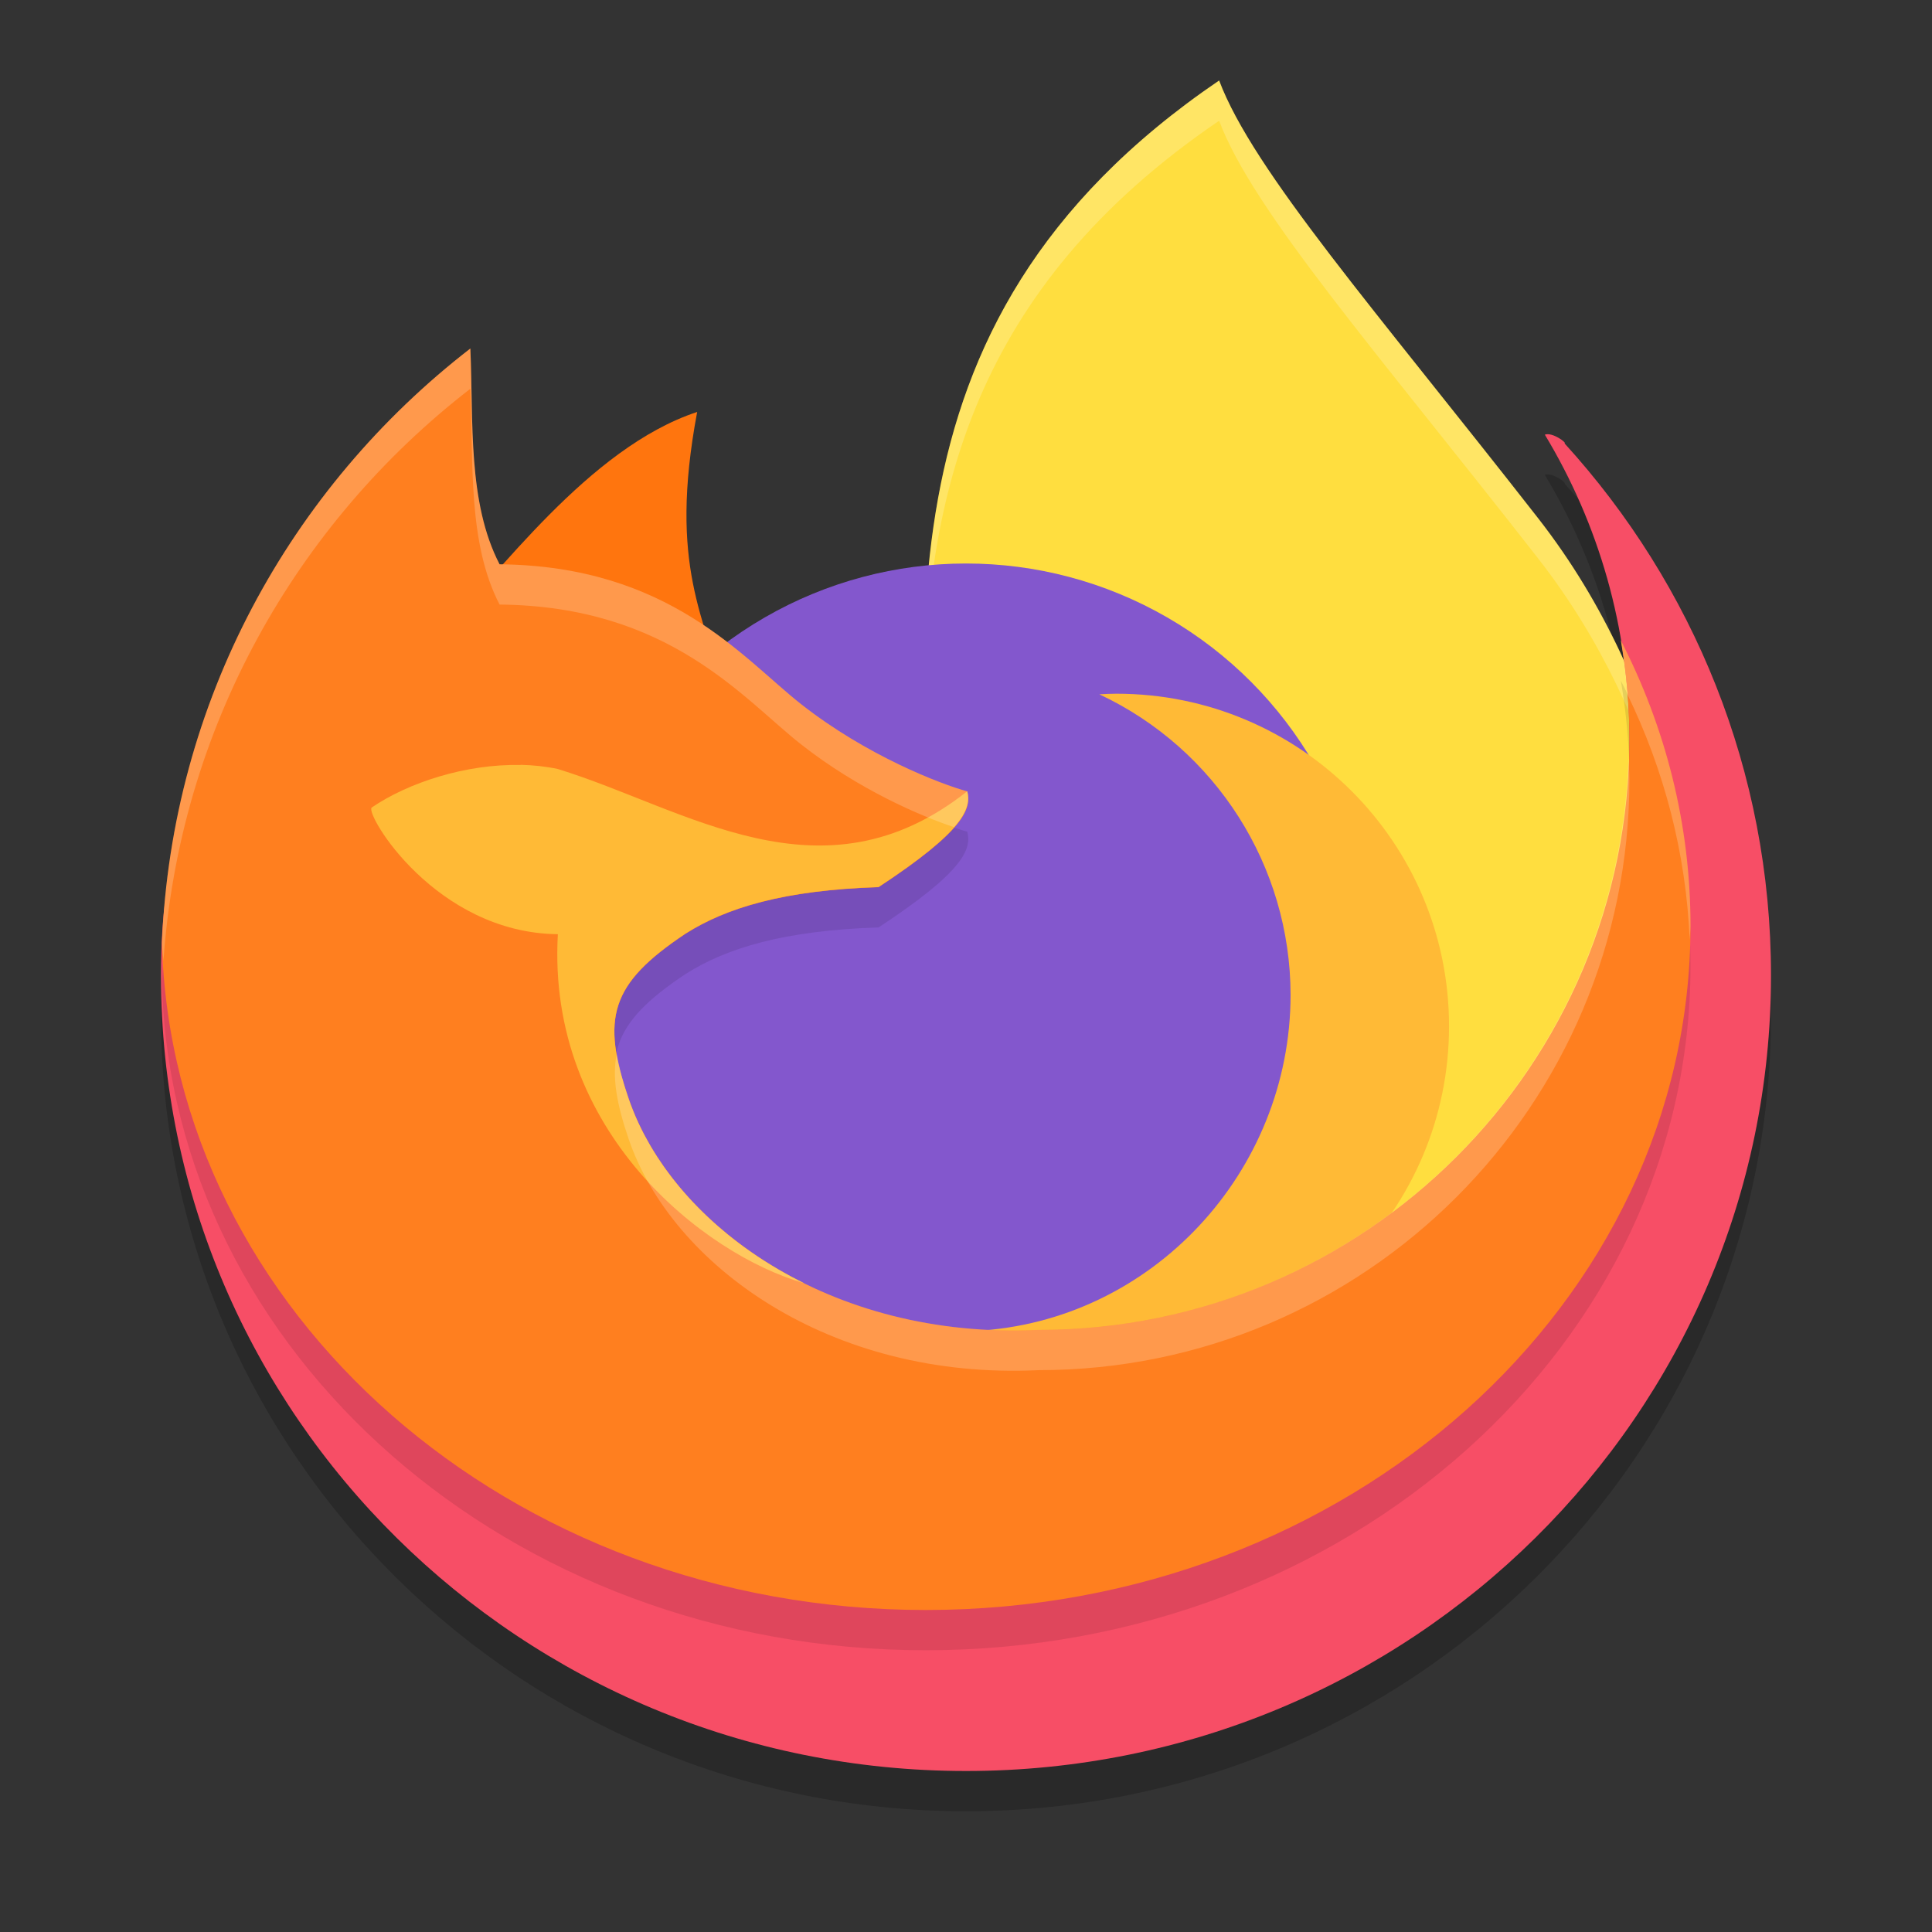 <svg xmlns="http://www.w3.org/2000/svg" width="48" height="48" version="1"><rect width="100%" height="100%" fill="#333333" stroke="none"/><defs>
<linearGradient id="ucPurpleBlue" x1="0%" y1="0%" x2="100%" y2="100%">
  <stop offset="0%" style="stop-color:#B794F4;stop-opacity:1"/>
  <stop offset="100%" style="stop-color:#4299E1;stop-opacity:1"/>
</linearGradient>
</defs>
 <path style="opacity:0.2" d="M 11.384,17.907 C 6.705,21.525 4,18.908 4,25.234 4,36.15 12.954,45 24,45 c 11.046,0 20,-8.85 20,-19.766 0,-5.082 -1.941,-9.717 -5.13,-13.219 0.071,-0.003 -0.298,-0.287 -0.489,-0.216 1.333,2.21 2.101,4.8 2.101,7.569 0,8.104 -4.507,16.132 -12.61,16.132 -5.205,0.253 -12.138,-3.075 -13.206,-6.189 -0.689,-2.009 -0.515,-4.265 1.359,-5.514 1.017,-0.646 2.501,-1.284 4.848,-1.358 2.144,-1.41 1.101,-1.25 0.998,-1.676 -0.666,-0.182 -1.848,-0.434 -3.48,-1.718 -1.446,-1.138 -2.117,-1.569 -6.33,-1.609 -0.796,-1.533 -0.597,2.292 -0.675,0.472 z"/>
 <path style="fill:#ffde3f" d="m 30.289,2 c 0.844,2.246 3.895,5.714 7.919,10.868 3.408,4.365 3.799,9.235 5.059,13.614 L 33.797,34.632 23.1,23.651 C 23.052,16.351 21.3,8.11 30.289,2 Z"/>
 <path style="opacity:0.2;fill:#ffffff" d="M 30.289 2 C 23.744 6.449 22.898 12.026 22.938 17.549 C 23.018 12.357 24.139 7.18 30.289 3 C 31.133 5.246 34.185 8.713 38.209 13.867 C 41.408 17.965 41.954 22.503 43.051 26.666 L 43.266 26.48 C 42.006 22.102 41.617 17.232 38.209 12.867 C 34.185 7.713 31.133 4.246 30.289 2 z"/>
 <path style="fill:#ff750e" d="m 10.956,15.714 c 1.389,-1.379 3.658,-4.589 6.365,-5.479 -0.727,3.876 0.216,5.108 0.685,7.09 L 13.655,16.197 Z"/>
 <circle style="fill:#8357cd" cx="24" cy="24" r="10"/>
 <path style="fill:#ffba36" d="m 27.739,17.235 c -0.142,0.001 -0.284,0.006 -0.426,0.015 2.896,1.36 4.747,4.269 4.751,7.468 -0.002,4.396 -3.446,8.121 -7.836,8.348 1.098,0.519 2.296,0.69 3.511,0.693 4.563,4.1e-5 8.262,-3.699 8.262,-8.262 4.1e-5,-4.563 -3.699,-8.262 -8.262,-8.262 z"/>
 <path id="ellipse841" style="fill:#f74e66" d="M 11.384,16.907 C 6.705,20.525 4,17.908 4,24.234 4,35.15 12.954,44 24,44 c 11.046,0 20,-8.85 20,-19.766 0,-5.082 -1.941,-9.717 -5.13,-13.219 0.071,-0.003 -0.298,-0.287 -0.489,-0.216 1.333,2.21 2.101,4.8 2.101,7.569 0,8.104 -4.507,16.132 -12.61,16.132 -5.205,0.253 -12.138,-3.075 -13.206,-6.189 -0.689,-2.009 -0.515,-4.265 1.359,-5.514 1.017,-0.646 2.501,-1.284 4.848,-1.358 2.144,-1.41 1.101,-1.25 0.998,-1.676 -0.666,-0.182 -1.848,-0.434 -3.48,-1.718 -1.446,-1.138 -2.117,-1.569 -6.33,-1.609 -0.796,-1.533 -0.597,2.292 -0.675,0.472 z"/>
 <path style="opacity:0.1" d="M 11.686,9.658 C 7.207,13.121 4.268,18.432 4.023,24.428 4.28,33.617 12.668,41 23,41 c 10.493,0 19,-7.611 19,-17 0,-2.53 -0.622,-4.93 -1.73,-7.088 0.135,0.799 0.213,1.617 0.213,2.455 0,8.104 -6.57,14.674 -14.674,14.674 -5.205,0.253 -9.12,-2.623 -10.188,-5.736 -0.689,-2.009 -0.463,-2.857 1.41,-4.105 1.017,-0.646 2.45,-1.083 4.797,-1.158 2.144,-1.41 2.308,-1.952 2.205,-2.379 -0.666,-0.182 -2.503,-0.887 -4.135,-2.172 C 18.453,17.352 16.625,15.059 12.412,15.02 11.616,13.487 11.764,11.478 11.686,9.658 Z"/>
 <path style="fill:#ff7f1f" d="M 11.686,8.658 C 7.207,12.121 4.268,17.432 4.023,23.428 4.28,32.617 12.668,40 23,40 c 10.493,0 19,-7.611 19,-17 0,-2.53 -0.622,-4.93 -1.73,-7.088 0.135,0.799 0.213,1.617 0.213,2.455 0,8.104 -6.57,14.674 -14.674,14.674 -5.205,0.253 -9.12,-2.623 -10.188,-5.736 -0.689,-2.009 -0.463,-2.857 1.41,-4.105 1.017,-0.646 2.45,-1.083 4.797,-1.158 2.144,-1.41 2.308,-1.952 2.205,-2.379 -0.666,-0.182 -2.503,-0.887 -4.135,-2.172 C 18.453,16.352 16.625,14.059 12.412,14.02 11.616,12.487 11.764,10.478 11.686,8.658 Z"/>
 <path style="fill:#ffba36" d="m 12.936,19.006 c -1.361,-0.03 -2.793,0.437 -3.703,1.058 -0.163,0.163 1.585,3.114 4.627,3.146 -0.282,4.907 3.641,7.958 6.107,8.668 l 7.48e-4,-0.002 c -6.54e-4,-3.36e-4 -0.001,-7.57e-4 -0.002,-0.001 -0.199,-0.099 -0.392,-0.202 -0.58,-0.31 -0.018,-0.01 -0.035,-0.02 -0.052,-0.031 -0.105,-0.061 -0.208,-0.124 -0.31,-0.189 -0.02,-0.013 -0.04,-0.025 -0.06,-0.038 -0.102,-0.065 -0.201,-0.132 -0.299,-0.2 -0.015,-0.011 -0.031,-0.021 -0.046,-0.032 -0.056,-0.04 -0.112,-0.079 -0.167,-0.12 -0.108,-0.079 -0.213,-0.16 -0.316,-0.243 -0.024,-0.02 -0.049,-0.039 -0.073,-0.059 -0.073,-0.06 -0.144,-0.12 -0.215,-0.181 -0.034,-0.03 -0.068,-0.06 -0.102,-0.09 -0.049,-0.044 -0.097,-0.088 -0.144,-0.132 -0.046,-0.043 -0.091,-0.086 -0.136,-0.13 -0.037,-0.036 -0.073,-0.072 -0.109,-0.108 -0.052,-0.053 -0.104,-0.106 -0.154,-0.16 -9.72e-4,-0.001 -0.002,-0.002 -0.003,-0.003 -0.031,-0.033 -0.062,-0.067 -0.092,-0.1 -0.043,-0.047 -0.085,-0.095 -0.127,-0.143 -0.033,-0.038 -0.065,-0.075 -0.097,-0.114 -0.042,-0.051 -0.084,-0.102 -0.124,-0.153 -0.023,-0.029 -0.046,-0.058 -0.069,-0.087 -0.051,-0.066 -0.1,-0.133 -0.149,-0.2 -0.019,-0.027 -0.038,-0.053 -0.057,-0.08 -0.05,-0.071 -0.099,-0.143 -0.146,-0.216 -0.013,-0.02 -0.025,-0.04 -0.038,-0.06 -0.047,-0.073 -0.093,-0.147 -0.136,-0.221 -0.009,-0.016 -0.018,-0.032 -0.027,-0.047 -0.044,-0.076 -0.086,-0.153 -0.127,-0.23 -0.007,-0.014 -0.015,-0.028 -0.023,-0.043 -0.042,-0.082 -0.083,-0.164 -0.121,-0.246 -0.008,-0.017 -0.016,-0.035 -0.024,-0.052 -0.038,-0.083 -0.074,-0.165 -0.107,-0.249 -0.005,-0.013 -0.01,-0.026 -0.016,-0.04 -0.035,-0.088 -0.069,-0.177 -0.099,-0.266 -0.689,-2.009 -0.464,-2.857 1.409,-4.106 1.017,-0.646 2.451,-1.082 4.797,-1.157 2.144,-1.41 2.308,-1.954 2.205,-2.381 -3.616,2.866 -6.993,0.423 -10.173,-0.552 -0.299,-0.064 -0.61,-0.097 -0.924,-0.104 z"/>
 <path style="opacity:0.2;fill:#ffffff" d="M 11.686 8.658 C 7.207 12.121 4.268 17.432 4.023 23.428 C 4.028 23.579 4.052 23.726 4.061 23.877 C 4.457 18.108 7.346 13.014 11.686 9.658 C 11.764 11.478 11.616 13.487 12.412 15.02 C 16.625 15.059 18.453 17.352 19.898 18.49 C 21.338 19.623 22.889 20.28 23.703 20.551 C 24.046 20.153 24.087 19.887 24.033 19.662 C 23.367 19.48 21.531 18.775 19.898 17.49 C 18.453 16.352 16.625 14.059 12.412 14.02 C 11.616 12.487 11.764 10.478 11.686 8.658 z M 40.27 15.912 C 40.344 16.352 40.395 16.799 40.432 17.25 C 41.345 19.134 41.89 21.192 41.98 23.355 C 41.983 23.236 42 23.12 42 23 C 42 20.47 41.378 18.07 40.27 15.912 z M 40.459 18.84 C 40.207 26.723 33.753 33.041 25.809 33.041 C 20.604 33.294 16.688 30.418 15.621 27.305 C 15.476 26.88 15.381 26.517 15.324 26.182 C 15.204 26.753 15.315 27.411 15.621 28.305 C 16.688 31.418 20.604 34.294 25.809 34.041 C 33.912 34.041 40.482 27.471 40.482 19.367 C 40.482 19.189 40.466 19.016 40.459 18.84 z"/>
</svg>
